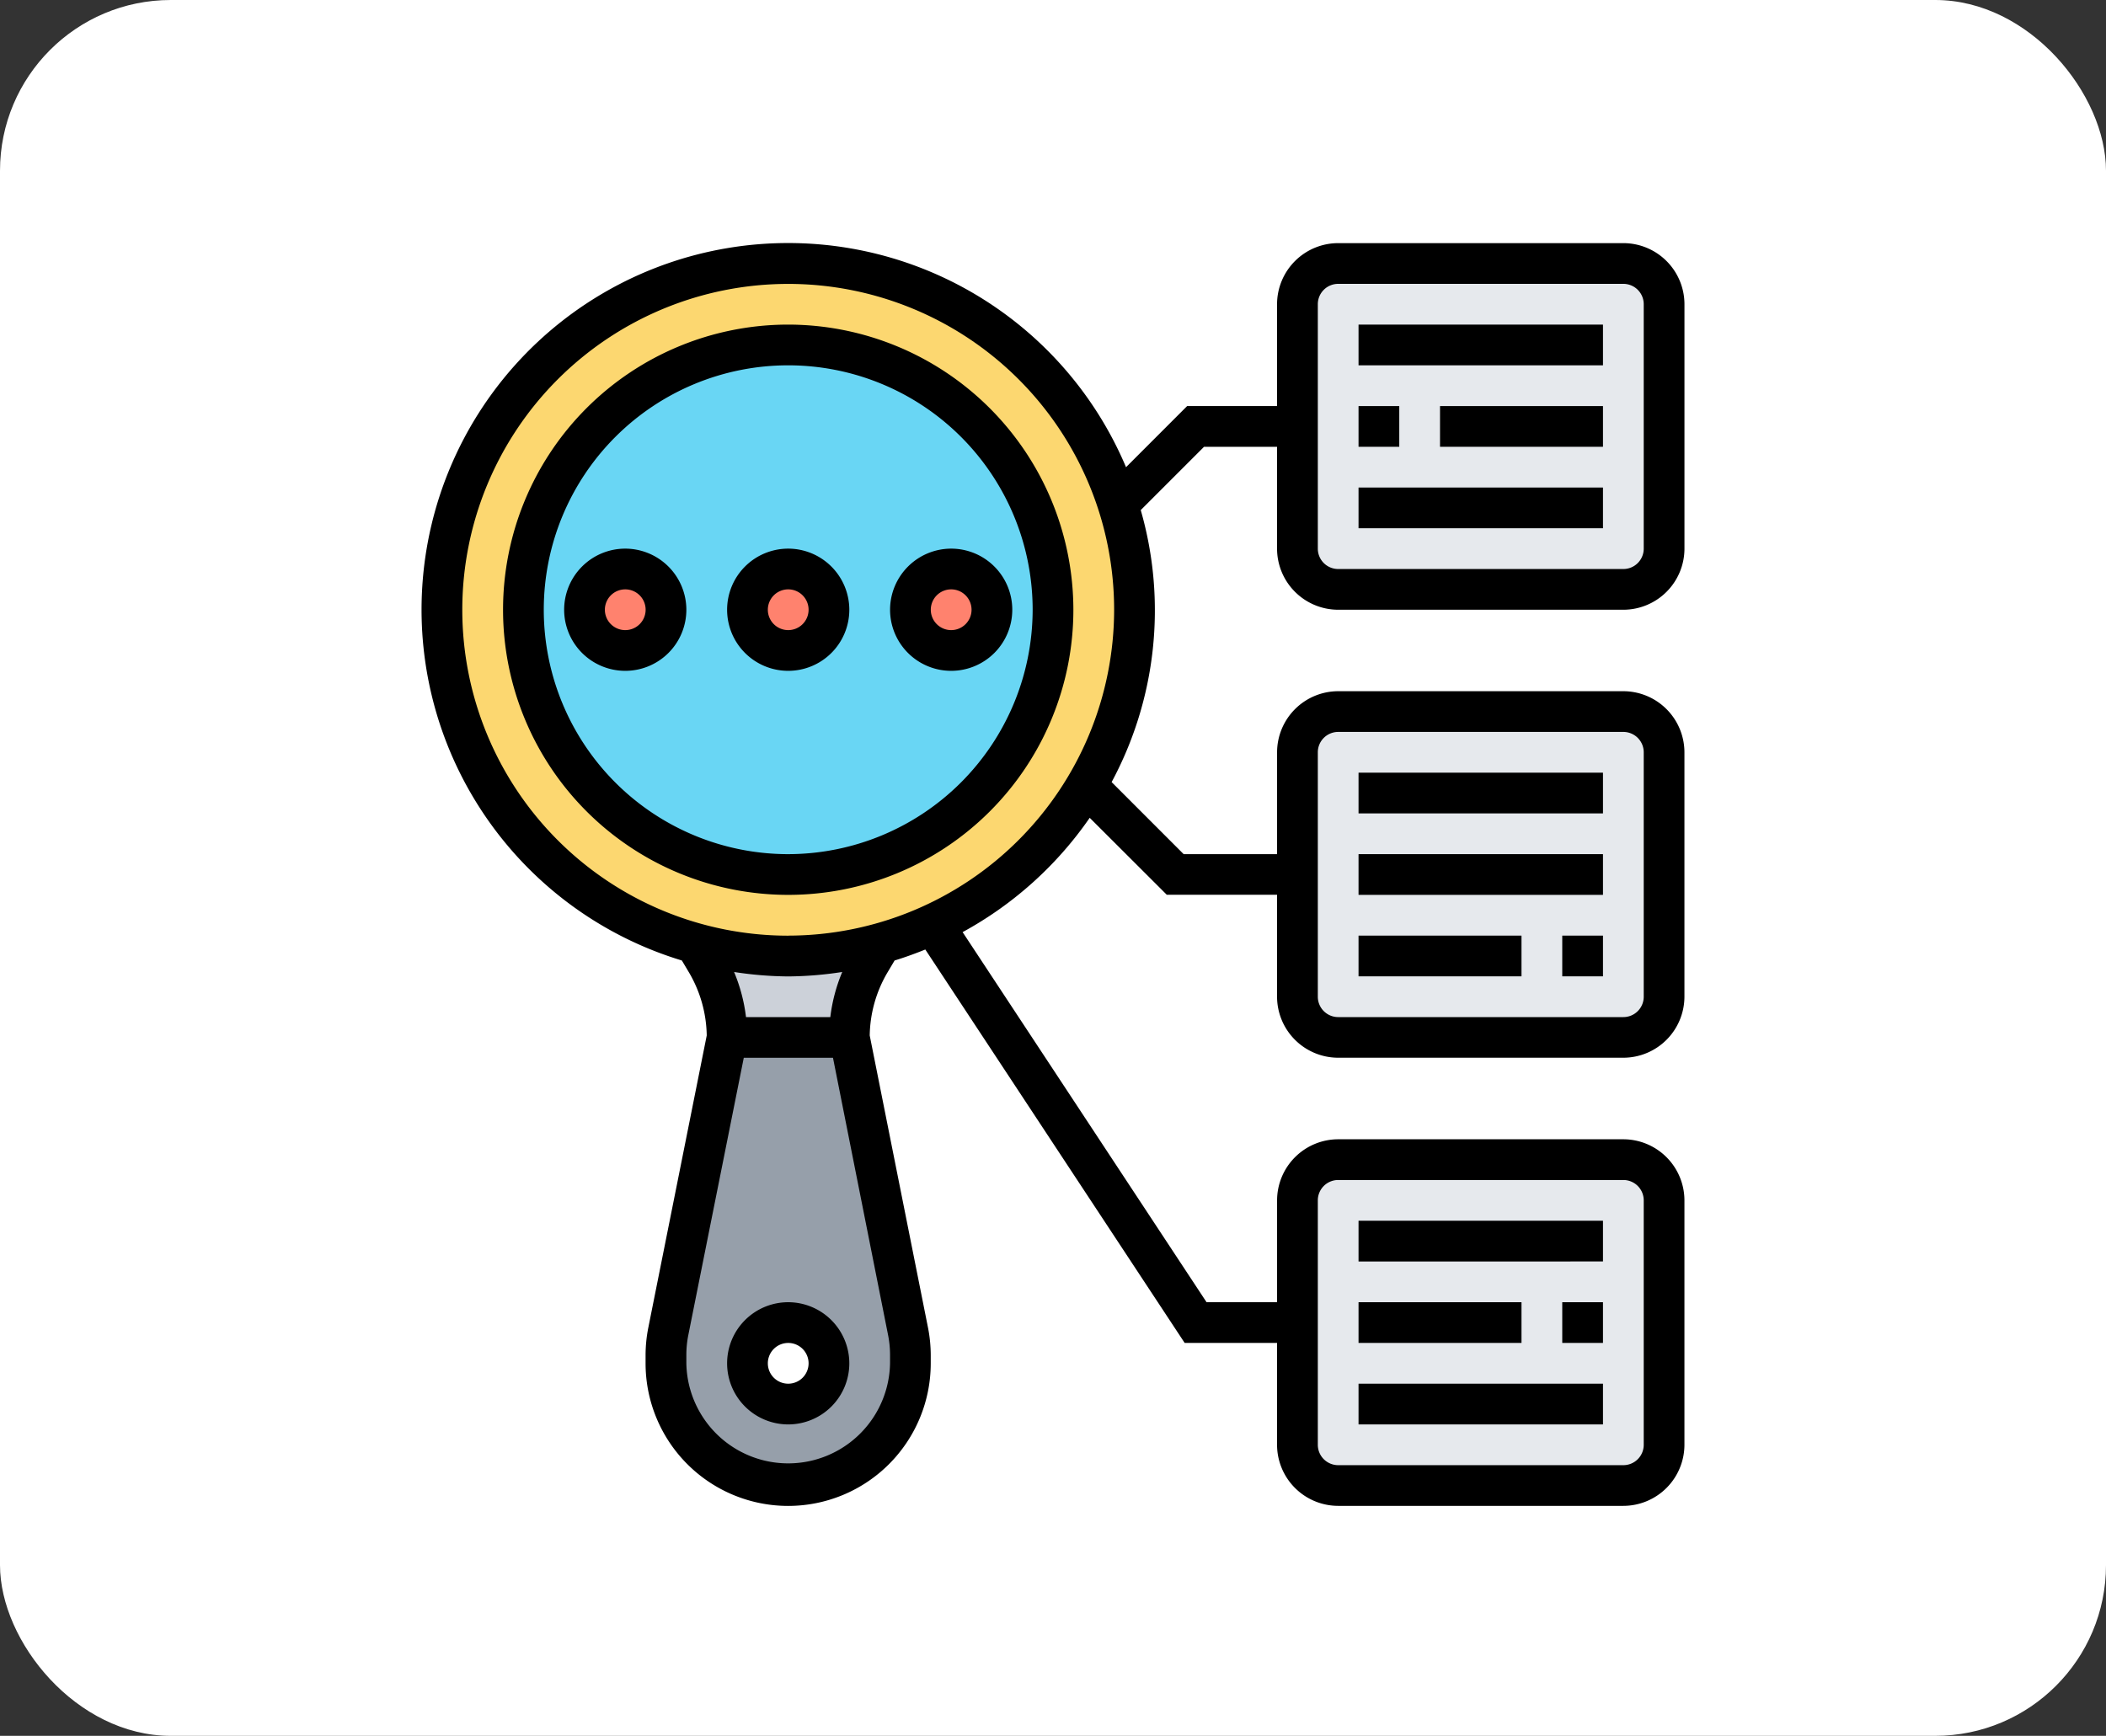 <svg xmlns="http://www.w3.org/2000/svg" width="74" height="61" viewBox="0 0 74 61">
  <rect x="0" y="0" width="74" height="61" fill="#333333" stroke="none"/>
  <g id="Grupo_1070746" data-name="Grupo 1070746" transform="translate(-611 -1462)">
    <rect id="Rectángulo_373660" data-name="Rectángulo 373660" width="74" height="61" rx="6" transform="translate(611 1462)" fill="#fff"/>
    <g id="Grupo_1070045" data-name="Grupo 1070045" transform="translate(626.528 1471.26)">
      <g id="Grupo_1070035" data-name="Grupo 1070035" transform="translate(7.873 27.198)">
        <path id="Trazado_773755" data-name="Trazado 773755" d="M21.589,51.158v.293a4.3,4.3,0,0,1-4.294,4.294A4.3,4.3,0,0,1,13,51.452v-.293a4.105,4.105,0,0,1,.086-.837L15.147,40h4.294L21.5,50.321a4.105,4.105,0,0,1,.086.837Zm-2.863.293a1.431,1.431,0,1,0-1.431,1.431A1.436,1.436,0,0,0,18.726,51.452Z" transform="translate(-13 -40)" fill="#969faa"/>
      </g>
      <g id="Grupo_1070036" data-name="Grupo 1070036" transform="translate(8.904 23.891)">
        <path id="Trazado_773756" data-name="Trazado 773756" d="M20.967,35.38l-.386.644a5.21,5.21,0,0,0-.73,2.663H15.557a5.21,5.21,0,0,0-.73-2.663l-.386-.644a12.224,12.224,0,0,0,6.527,0Z" transform="translate(-14.44 -35.38)" fill="#ccd1d9"/>
      </g>
      <g id="Grupo_1070037" data-name="Grupo 1070037" transform="translate(0 0)">
        <path id="Trazado_773757" data-name="Trazado 773757" d="M17.431,25.891a12.168,12.168,0,1,1,8.324-15.438,12.168,12.168,0,0,1-6.5,14.765,11.6,11.6,0,0,1-1.825.673Z" transform="translate(-2 -2)" fill="#fcd770"/>
      </g>
      <g id="Grupo_1070038" data-name="Grupo 1070038" transform="translate(2.863 2.863)">
        <path id="Trazado_773758" data-name="Trazado 773758" d="M15.3,6A9.3,9.3,0,1,1,6,15.3,9.3,9.3,0,0,1,15.3,6Z" transform="translate(-6 -6)" fill="#69d6f4"/>
      </g>
      <g id="Grupo_1070039" data-name="Grupo 1070039" transform="translate(5.01 10.736)">
        <circle id="Elipse_8323" data-name="Elipse 8323" cx="1.5" cy="1.5" r="1.5" transform="translate(0.274 -0.452)" fill="#ff826e"/>
      </g>
      <g id="Grupo_1070040" data-name="Grupo 1070040" transform="translate(10.736 10.736)">
        <circle id="Elipse_8324" data-name="Elipse 8324" cx="1.5" cy="1.5" r="1.5" transform="translate(-0.452 -0.452)" fill="#ff826e"/>
      </g>
      <g id="Grupo_1070041" data-name="Grupo 1070041" transform="translate(16.462 10.736)">
        <circle id="Elipse_8325" data-name="Elipse 8325" cx="1.5" cy="1.5" r="1.5" transform="translate(-0.177 -0.452)" fill="#ff826e"/>
      </g>
      <g id="Grupo_1070042" data-name="Grupo 1070042" transform="translate(30.06 31.492)">
        <path id="Trazado_773759" data-name="Trazado 773759" d="M56.883,47.431V56.02a1.436,1.436,0,0,1-1.431,1.431H45.431A1.436,1.436,0,0,1,44,56.02V47.431A1.436,1.436,0,0,1,45.431,46h10.02A1.436,1.436,0,0,1,56.883,47.431Z" transform="translate(-44 -46)" fill="#e6e9ed"/>
      </g>
      <g id="Grupo_1070043" data-name="Grupo 1070043" transform="translate(30.06 15.746)">
        <path id="Trazado_773760" data-name="Trazado 773760" d="M56.883,25.431V34.02a1.436,1.436,0,0,1-1.431,1.431H45.431A1.436,1.436,0,0,1,44,34.02V25.431A1.436,1.436,0,0,1,45.431,24h10.02A1.436,1.436,0,0,1,56.883,25.431Z" transform="translate(-44 -24)" fill="#e6e9ed"/>
      </g>
      <g id="Grupo_1070044" data-name="Grupo 1070044" transform="translate(30.06)">
        <path id="Trazado_773761" data-name="Trazado 773761" d="M56.883,3.431V12.02a1.436,1.436,0,0,1-1.431,1.431H45.431A1.436,1.436,0,0,1,44,12.02V3.431A1.436,1.436,0,0,1,45.431,2h10.02A1.436,1.436,0,0,1,56.883,3.431Z" transform="translate(-44 -2)" fill="#e6e9ed"/>
      </g>
    </g>
    <g id="Grupo_1070046" data-name="Grupo 1070046" transform="translate(625.813 1470.544)">
      <path id="Trazado_773762" data-name="Trazado 773762" d="M15.02,5A10.02,10.02,0,1,0,25.04,15.02,10.031,10.031,0,0,0,15.02,5Zm0,18.609a8.589,8.589,0,1,1,8.589-8.589A8.6,8.6,0,0,1,15.02,23.609Z" transform="translate(-2.137 -2.137)"/>
      <path id="Trazado_773763" data-name="Trazado 773763" d="M18.147,53a2.147,2.147,0,1,0,2.147,2.147A2.15,2.15,0,0,0,18.147,53Zm0,2.863a.716.716,0,1,1,.716-.716A.716.716,0,0,1,18.147,55.863Z" transform="translate(-5.264 -15.782)"/>
      <path id="Trazado_773764" data-name="Trazado 773764" d="M18.147,16a2.147,2.147,0,1,0,2.147,2.147A2.15,2.15,0,0,0,18.147,16Zm0,2.863a.716.716,0,1,1,.716-.716A.716.716,0,0,1,18.147,18.863Z" transform="translate(-5.264 -5.264)"/>
      <path id="Trazado_773765" data-name="Trazado 773765" d="M10.147,16a2.147,2.147,0,1,0,2.147,2.147A2.15,2.15,0,0,0,10.147,16Zm0,2.863a.716.716,0,1,1,.716-.716A.716.716,0,0,1,10.147,18.863Z" transform="translate(-2.99 -5.264)"/>
      <path id="Trazado_773766" data-name="Trazado 773766" d="M24,18.147A2.147,2.147,0,1,0,26.147,16,2.15,2.15,0,0,0,24,18.147Zm2.863,0a.716.716,0,1,1-.716-.716A.716.716,0,0,1,26.863,18.147Z" transform="translate(-7.538 -5.264)"/>
      <path id="Trazado_773767" data-name="Trazado 773767" d="M47,49h8.589v1.431H47Z" transform="translate(-14.077 -14.645)"/>
      <path id="Trazado_773768" data-name="Trazado 773768" d="M47,53h5.726v1.431H47Z" transform="translate(-14.077 -15.782)"/>
      <path id="Trazado_773769" data-name="Trazado 773769" d="M57,53h1.431v1.431H57Z" transform="translate(-16.919 -15.782)"/>
      <path id="Trazado_773770" data-name="Trazado 773770" d="M47,57h8.589v1.431H47Z" transform="translate(-14.077 -16.919)"/>
      <path id="Trazado_773771" data-name="Trazado 773771" d="M47,27h8.589v1.431H47Z" transform="translate(-14.077 -8.391)"/>
      <path id="Trazado_773772" data-name="Trazado 773772" d="M47,31h8.589v1.431H47Z" transform="translate(-14.077 -9.528)"/>
      <path id="Trazado_773773" data-name="Trazado 773773" d="M57,35h1.431v1.431H57Z" transform="translate(-16.919 -10.665)"/>
      <path id="Trazado_773774" data-name="Trazado 773774" d="M47,35h5.726v1.431H47Z" transform="translate(-14.077 -10.665)"/>
      <path id="Trazado_773775" data-name="Trazado 773775" d="M33.208,13.883h10.02a2.15,2.15,0,0,0,2.147-2.147V3.147A2.15,2.15,0,0,0,43.228,1H33.208A2.15,2.15,0,0,0,31.06,3.147V6.726H27.9L25.753,8.874A12.883,12.883,0,1,0,10.146,26.209l.243.408a4.5,4.5,0,0,1,.631,2.227L8.971,39.092a5,5,0,0,0-.1.983v.291a5.01,5.01,0,1,0,10.02,0v-.291a5.05,5.05,0,0,0-.1-.983L16.747,28.845a4.489,4.489,0,0,1,.631-2.227l.243-.409c.367-.112.726-.243,1.079-.386l9.113,13.825H31.06v3.579a2.15,2.15,0,0,0,2.147,2.147h10.02a2.15,2.15,0,0,0,2.147-2.147V34.639a2.15,2.15,0,0,0-2.147-2.147H33.208a2.15,2.15,0,0,0-2.147,2.147v3.579H28.583L20.011,25.212a12.97,12.97,0,0,0,4.466-4.017L27.186,23.9H31.06v3.579a2.15,2.15,0,0,0,2.147,2.147h10.02a2.15,2.15,0,0,0,2.147-2.147V18.893a2.15,2.15,0,0,0-2.147-2.147H33.208a2.15,2.15,0,0,0-2.147,2.147v3.579H27.778L25.247,19.94a12.746,12.746,0,0,0,1.023-9.559l2.224-2.224H31.06v3.579a2.15,2.15,0,0,0,2.147,2.147Zm-.716,20.756a.716.716,0,0,1,.716-.716h10.02a.716.716,0,0,1,.716.716v8.589a.716.716,0,0,1-.716.716H33.208a.716.716,0,0,1-.716-.716Zm0-15.746a.716.716,0,0,1,.716-.716h10.02a.716.716,0,0,1,.716.716v8.589a.716.716,0,0,1-.716.716H33.208a.716.716,0,0,1-.716-.716Zm-15.1,20.478a3.578,3.578,0,0,1,.069.7v.291a3.579,3.579,0,0,1-7.157,0v-.291a3.553,3.553,0,0,1,.069-.7l1.949-9.744h3.134ZM15.362,28.2H12.4a5.918,5.918,0,0,0-.419-1.587,12.889,12.889,0,0,0,1.9.156,12.871,12.871,0,0,0,1.9-.156,5.944,5.944,0,0,0-.419,1.587Zm-1.479-2.863A11.452,11.452,0,1,1,25.335,13.883,11.465,11.465,0,0,1,13.883,25.335ZM32.492,3.147a.716.716,0,0,1,.716-.716h10.02a.716.716,0,0,1,.716.716v8.589a.716.716,0,0,1-.716.716H33.208a.716.716,0,0,1-.716-.716Z" transform="translate(-1 -1)"/>
      <path id="Trazado_773776" data-name="Trazado 773776" d="M47,5h8.589V6.431H47Z" transform="translate(-14.077 -2.137)"/>
      <path id="Trazado_773777" data-name="Trazado 773777" d="M47,9h1.431v1.431H47Z" transform="translate(-14.077 -3.274)"/>
      <path id="Trazado_773778" data-name="Trazado 773778" d="M51,9h5.726v1.431H51Z" transform="translate(-15.214 -3.274)"/>
      <path id="Trazado_773779" data-name="Trazado 773779" d="M47,13h8.589v1.431H47Z" transform="translate(-14.077 -4.411)"/>
    </g>
  </g>
</svg>
